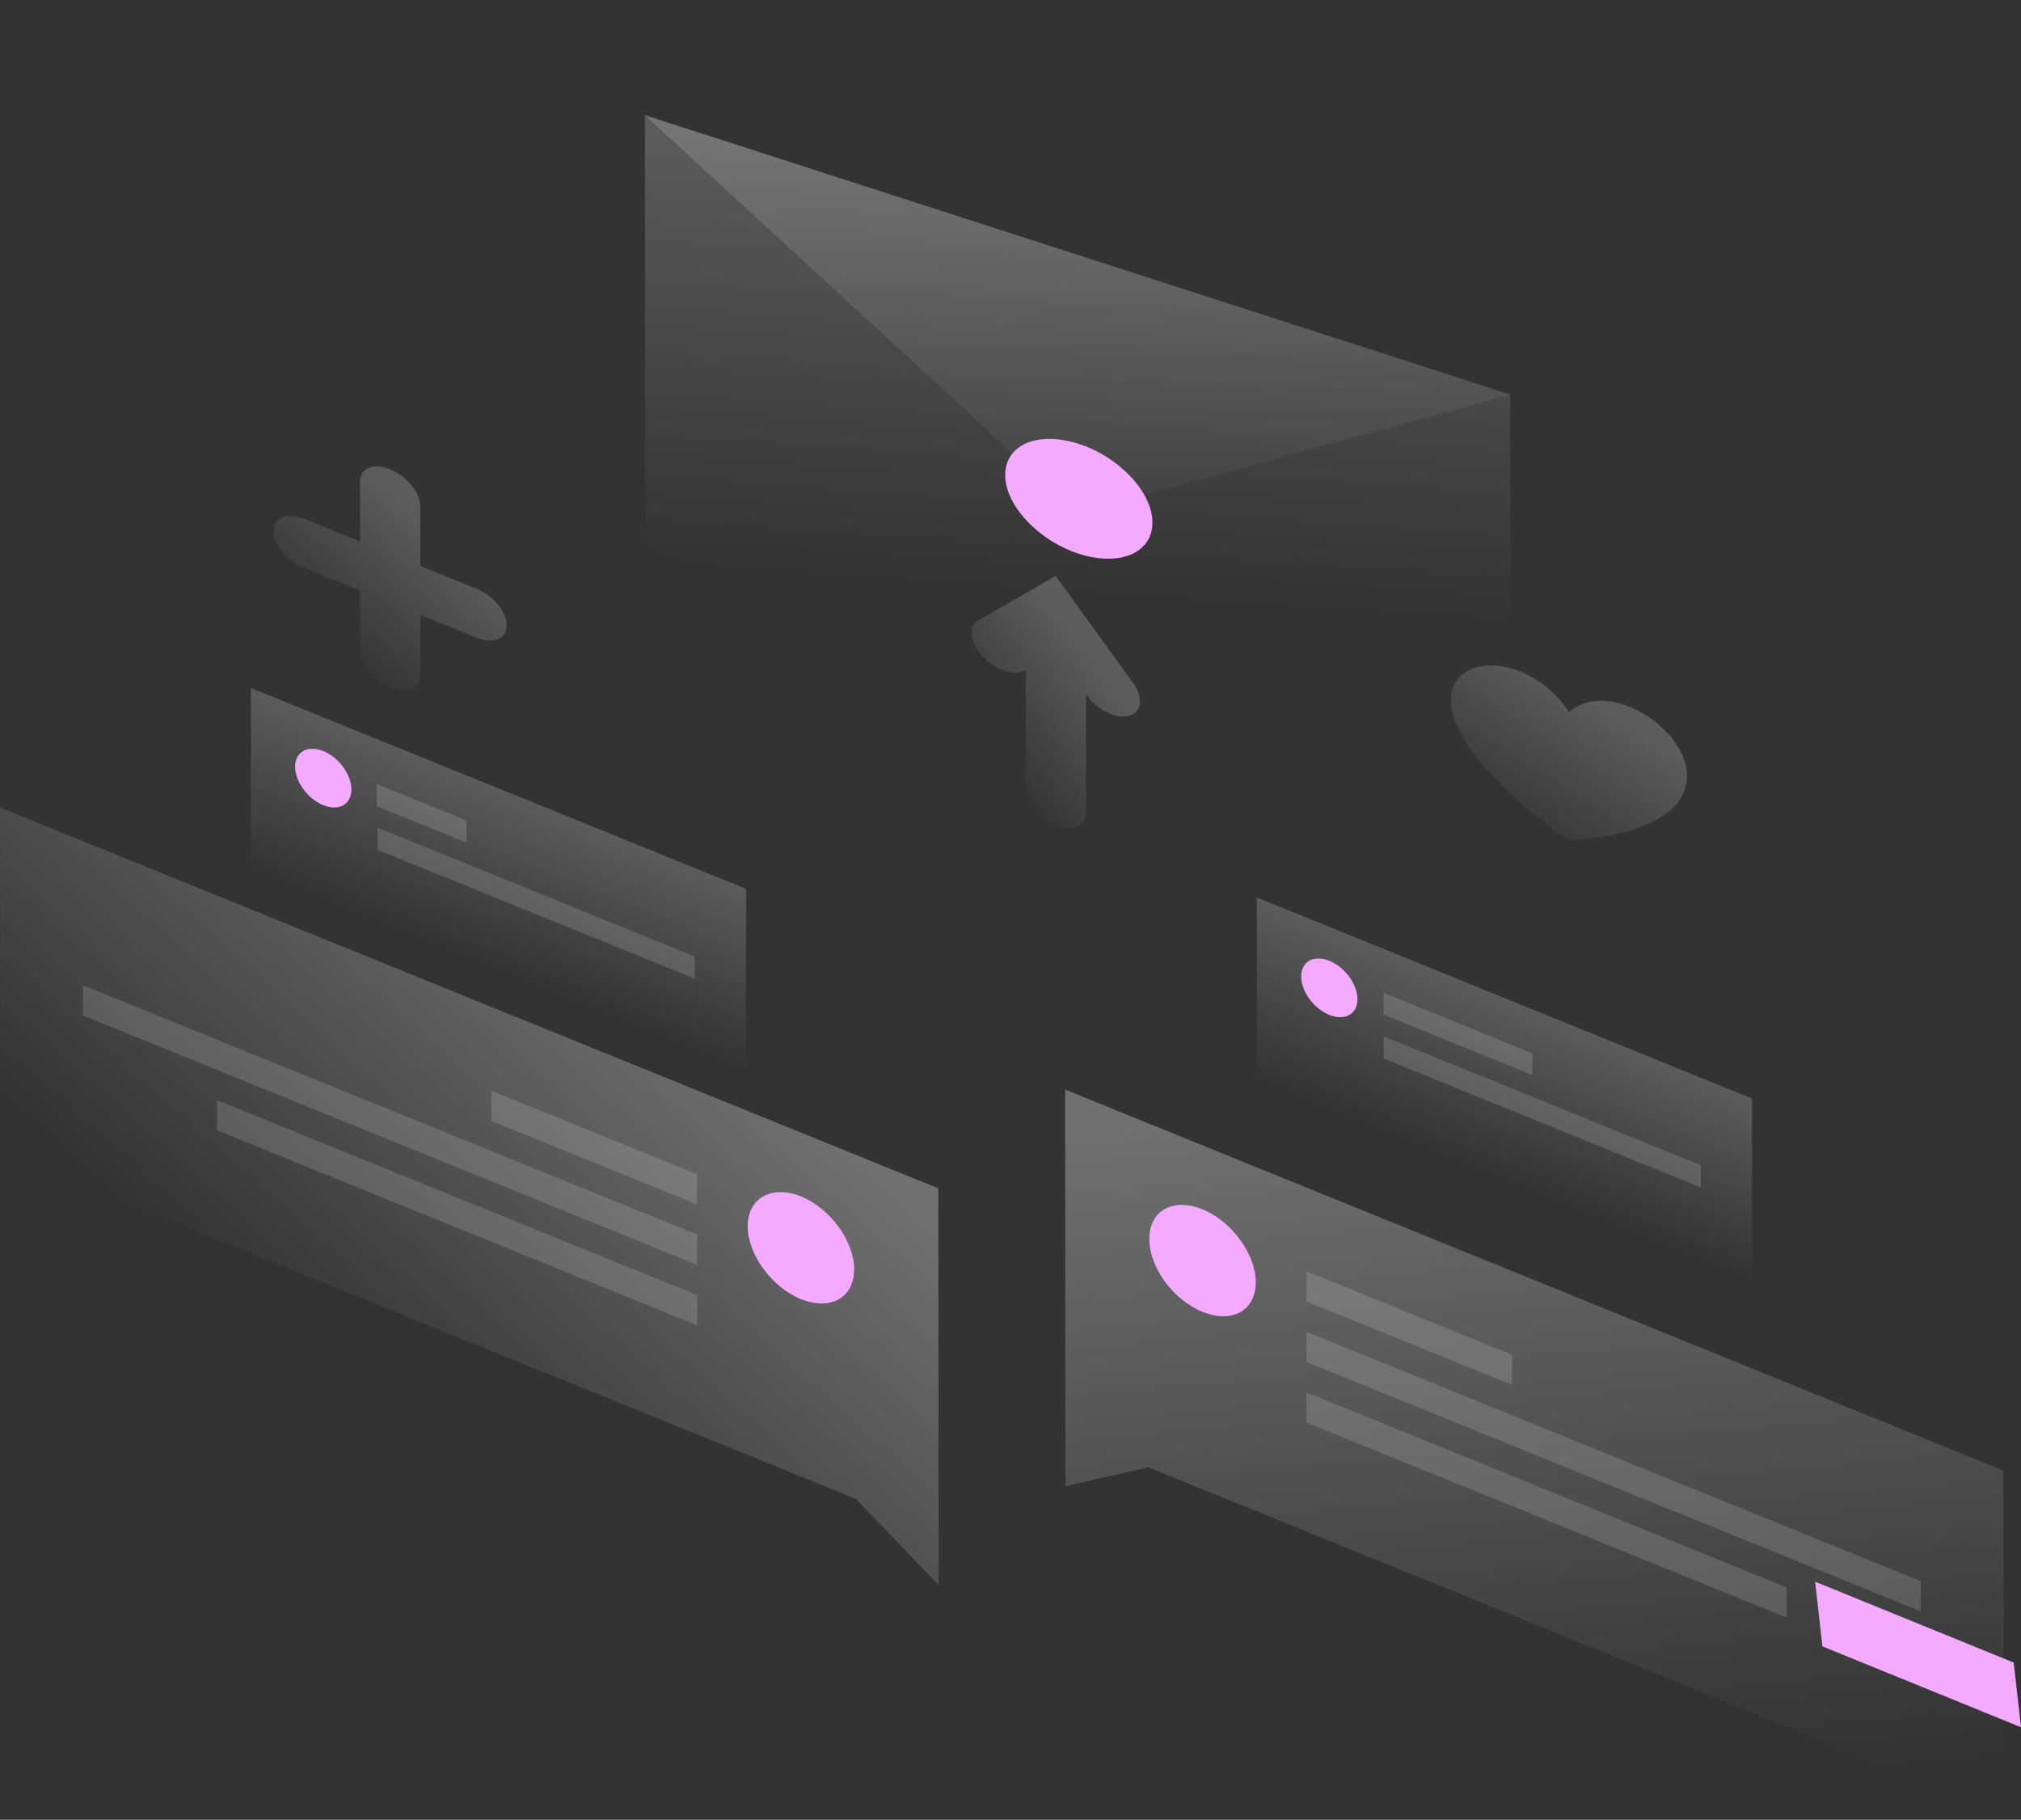 <svg width="351" height="316" viewBox="0 0 351 316" fill="none" xmlns="http://www.w3.org/2000/svg">
<rect x="0" y="0" width="351" height="316" fill="#333333" stroke="none"/>
<path opacity="0.2" d="M304.294 190.768L218.287 155.848V187.365L304.294 222.285V190.768Z" fill="url(#paint0_linear_341_11033)"/>
<path d="M235.759 173.512C235.759 176.099 233.581 177.324 230.871 176.235C228.16 175.146 225.982 172.151 225.982 169.564C225.982 166.977 228.16 165.752 230.871 166.841C233.581 167.93 235.759 170.925 235.759 173.512Z" fill="#F3AAFF"/>
<path opacity="0.15" d="M240.309 172.389L266.155 182.906V186.684L240.26 176.167L240.309 172.389Z" fill="white"/>
<path opacity="0.15" d="M240.309 179.979L295.388 202.341V206.187L240.309 183.825V179.979Z" fill="white"/>
<path opacity="0.2" d="M129.568 154.35L43.56 119.463V150.981L129.568 185.901V154.35Z" fill="url(#paint1_linear_341_11033)"/>
<path d="M61.033 137.094C61.033 139.68 58.855 140.906 56.145 139.817C53.434 138.727 51.256 135.732 51.256 133.146C51.256 130.559 53.434 129.334 56.145 130.423C58.855 131.512 61.033 134.507 61.033 137.094Z" fill="#F3AAFF"/>
<path opacity="0.15" d="M65.438 136.141L81.022 142.471V146.317L65.438 139.987V136.141Z" fill="white"/>
<path opacity="0.15" d="M65.583 143.731L120.663 166.092V169.939L65.583 147.577V143.731Z" fill="white"/>
<path opacity="0.3" d="M184.987 189.203L347.952 255.368L348 315.101L199.411 254.79L185.036 258.091L184.987 189.203Z" fill="url(#paint2_linear_341_11033)"/>
<path d="M218.093 222.66C218.093 227.595 213.979 229.876 208.849 227.8C203.718 225.723 199.604 220.039 199.604 215.138C199.604 210.203 203.718 207.923 208.849 209.999C213.931 212.075 218.093 217.759 218.093 222.66Z" fill="#F3AAFF"/>
<path opacity="0.15" d="M226.902 220.754L262.621 235.253V240.495L226.902 225.995V220.754Z" fill="white"/>
<path opacity="0.15" d="M226.902 231.271L333.577 274.564V279.806L226.902 236.512V231.271Z" fill="white"/>
<path opacity="0.15" d="M226.902 241.788L310.296 275.654V280.895L226.902 247.03V241.788Z" fill="white"/>
<path opacity="0.3" d="M162.965 206.357L0 140.225L0.048 199.958L148.638 260.269L163.013 275.245L162.965 206.357Z" fill="url(#paint3_linear_341_11033)"/>
<path d="M129.859 212.926C129.859 217.861 134.021 223.511 139.103 225.587C144.234 227.663 148.348 225.349 148.348 220.414C148.348 215.478 144.185 209.828 139.103 207.752C134.021 205.71 129.859 208.025 129.859 212.926Z" fill="#F3AAFF"/>
<path opacity="0.15" d="M121.05 203.906L85.33 189.407V194.648L121.05 209.147V203.906Z" fill="white"/>
<path opacity="0.15" d="M121.098 214.389L14.423 171.096V176.337L121.05 219.631L121.098 214.389Z" fill="white"/>
<path opacity="0.15" d="M121.098 224.906L37.704 191.041V196.282L121.098 230.148V224.906Z" fill="white"/>
<path opacity="0.2" d="M67.769 81.513C70.673 82.67 72.996 85.529 72.996 87.912V98.293L82.773 102.241C85.677 103.398 88 106.257 88 108.605C88 110.954 85.677 111.907 82.773 110.75L72.996 106.767V117.148C72.996 119.497 70.673 120.45 67.769 119.293C64.865 118.135 62.541 115.276 62.541 112.928V102.547L52.764 98.599C49.86 97.442 47.537 94.583 47.537 92.234C47.537 89.886 49.86 88.933 52.764 90.09L62.541 94.038V83.657C62.493 81.275 64.865 80.322 67.769 81.513Z" fill="url(#paint4_linear_341_11033)"/>
<path opacity="0.2" d="M183.337 100L196.793 118.584C198.632 121.136 198.342 123.689 196.115 124.302C193.889 124.914 190.598 123.315 188.758 120.762L188.613 120.524V141.149C188.613 143.498 186.29 144.451 183.386 143.294C180.482 142.102 178.159 139.277 178.159 136.929V116.303L178.013 116.405C176.174 117.46 172.835 116.371 170.656 113.955C168.43 111.538 168.14 108.747 169.979 107.692L183.337 100Z" fill="url(#paint5_linear_341_11033)"/>
<path d="M316.509 285.888L315.245 274.659L349.736 288.704L351 299.933L316.509 285.888Z" fill="#F3AAFF"/>
<path opacity="0.2" d="M112 20L262.276 68.53L262.352 143.334L112.076 94.804L112 20Z" fill="url(#paint6_linear_341_11033)"/>
<path opacity="0.15" d="M112 20L187.214 89.135L262.352 68.487L112 20Z" fill="url(#paint7_linear_341_11033)"/>
<path d="M200.153 90.743C200.153 96.032 194.478 98.443 187.365 96.159C180.328 93.874 174.577 87.739 174.577 82.492C174.577 77.204 180.252 74.792 187.365 77.077C194.402 79.362 200.153 85.496 200.153 90.743Z" fill="#F3AAFF"/>
<path opacity="0.2" d="M272.491 146C232.463 117.187 261.444 106.821 272.491 123.66C283.539 113.929 312.52 143.038 272.491 146Z" fill="url(#paint8_linear_341_11033)"/>
<defs>
<linearGradient id="paint0_linear_341_11033" x1="270.984" y1="177.251" x2="260.003" y2="204.306" gradientUnits="userSpaceOnUse">
<stop stop-color="white"/>
<stop offset="1" stop-color="white" stop-opacity="0"/>
</linearGradient>
<linearGradient id="paint1_linear_341_11033" x1="96.258" y1="140.838" x2="85.277" y2="167.892" gradientUnits="userSpaceOnUse">
<stop stop-color="white"/>
<stop offset="1" stop-color="white" stop-opacity="0"/>
</linearGradient>
<linearGradient id="paint2_linear_341_11033" x1="254.985" y1="191.147" x2="265.484" y2="312.243" gradientUnits="userSpaceOnUse">
<stop stop-color="white"/>
<stop offset="1" stop-color="white" stop-opacity="0"/>
</linearGradient>
<linearGradient id="paint3_linear_341_11033" x1="127.429" y1="182.437" x2="66.82" y2="249.92" gradientUnits="userSpaceOnUse">
<stop stop-color="white"/>
<stop offset="1" stop-color="white" stop-opacity="0"/>
</linearGradient>
<linearGradient id="paint4_linear_341_11033" x1="77.862" y1="94.772" x2="59.662" y2="115.198" gradientUnits="userSpaceOnUse">
<stop stop-color="white"/>
<stop offset="1" stop-color="white" stop-opacity="0"/>
</linearGradient>
<linearGradient id="paint5_linear_341_11033" x1="192.902" y1="118.747" x2="173.141" y2="134.411" gradientUnits="userSpaceOnUse">
<stop stop-color="white"/>
<stop offset="1" stop-color="white" stop-opacity="0"/>
</linearGradient>
<linearGradient id="paint6_linear_341_11033" x1="198.746" y1="28.76" x2="193.64" y2="103.432" gradientUnits="userSpaceOnUse">
<stop stop-color="white"/>
<stop offset="1" stop-color="white" stop-opacity="0"/>
</linearGradient>
<linearGradient id="paint7_linear_341_11033" x1="185.448" y1="23.352" x2="187.464" y2="102.82" gradientUnits="userSpaceOnUse">
<stop stop-color="white"/>
<stop offset="1" stop-color="white" stop-opacity="0"/>
</linearGradient>
<linearGradient id="paint8_linear_341_11033" x1="280.945" y1="124.753" x2="265.674" y2="148.346" gradientUnits="userSpaceOnUse">
<stop stop-color="white"/>
<stop offset="1" stop-color="white" stop-opacity="0"/>
</linearGradient>
</defs>
</svg>
